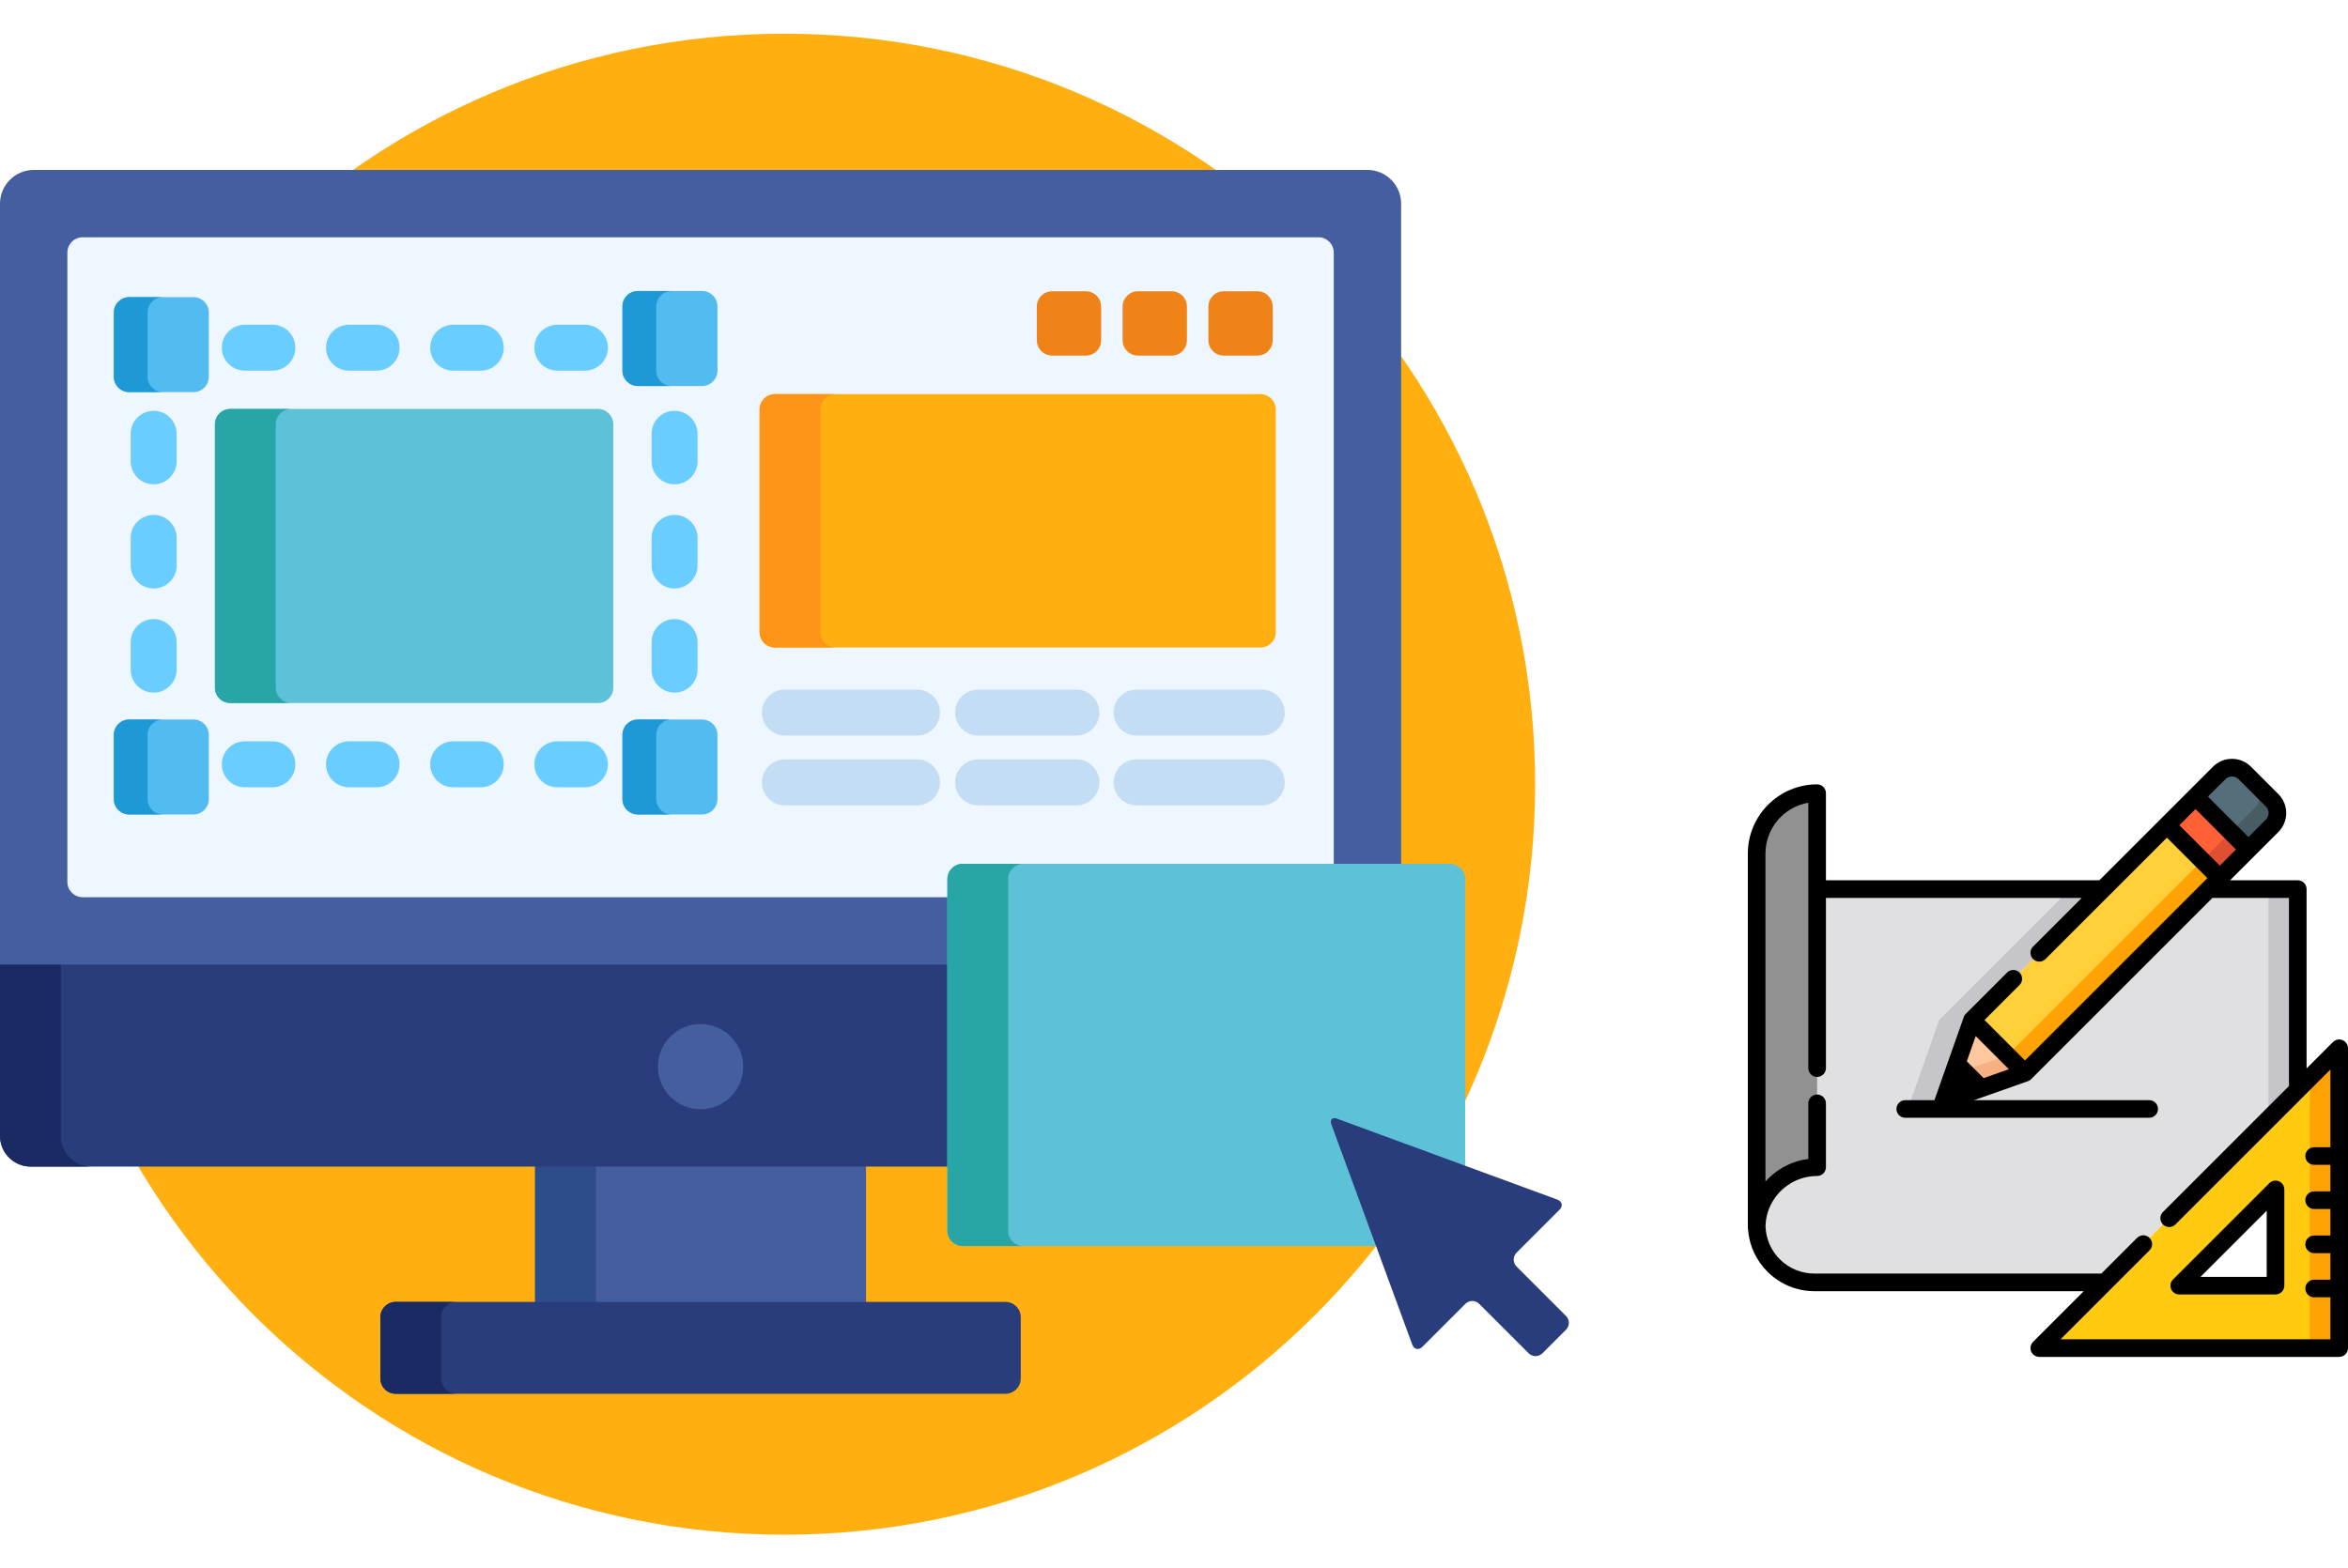 <svg width="223" height="149" viewBox="0 0 223 149" fill="none" xmlns="http://www.w3.org/2000/svg">
<path d="M74.5 145.799C113.877 145.799 145.799 113.877 145.799 74.5C145.799 35.123 113.877 3.201 74.5 3.201C35.123 3.201 3.201 35.123 3.201 74.5C3.201 113.877 35.123 145.799 74.5 145.799Z" fill="#FFAF10"/>
<path d="M82.25 110.536H50.82V123.973H82.25V110.536Z" fill="#445EA0"/>
<path d="M56.594 110.536H50.82V123.973H56.594V110.536Z" fill="#2E4C89"/>
<path d="M96.947 130.957C96.947 131.757 96.292 132.412 95.492 132.412H37.579C36.779 132.412 36.124 131.757 36.124 130.957V125.137C36.124 124.336 36.779 123.682 37.579 123.682H95.492C96.292 123.682 96.947 124.336 96.947 125.137V130.957Z" fill="#293D7C"/>
<path d="M41.898 130.957V125.137C41.898 124.336 42.553 123.682 43.353 123.682H37.579C36.779 123.682 36.124 124.336 36.124 125.137V130.957C36.124 131.757 36.779 132.412 37.579 132.412H43.353C42.553 132.412 41.898 131.757 41.898 130.957Z" fill="#1A2B63"/>
<path d="M0 107.918C0 109.519 1.31 110.829 2.91 110.829H90.266V91.345H0V107.918Z" fill="#293D7C"/>
<path d="M5.774 107.918V91.345H0V107.918C0 109.519 1.31 110.829 2.91 110.829H8.684C7.084 110.829 5.774 109.519 5.774 107.918Z" fill="#1A2B63"/>
<path d="M90.266 83.518C90.266 82.876 90.788 82.354 91.43 82.354H133.071V19.342C133.071 17.583 131.632 16.143 129.873 16.143H3.199C1.439 16.143 0 17.583 0 19.342V91.636H90.266V83.518Z" fill="#445EA0"/>
<path d="M90.266 83.518C90.266 82.876 90.788 82.354 91.43 82.354H126.674V23.996C126.674 23.196 126.019 22.541 125.219 22.541H7.853C7.052 22.541 6.398 23.196 6.398 23.996V83.783C6.398 84.583 7.052 85.238 7.853 85.238H90.266L90.266 83.518Z" fill="#EEF6FF"/>
<path d="M66.535 105.383C68.771 105.383 70.583 103.57 70.583 101.335C70.583 99.099 68.771 97.286 66.535 97.286C64.299 97.286 62.487 99.099 62.487 101.335C62.487 103.57 64.299 105.383 66.535 105.383Z" fill="#445EA0"/>
<path d="M121.168 60.059C121.168 60.859 120.513 61.514 119.712 61.514H73.599C72.799 61.514 72.144 60.859 72.144 60.059V38.897C72.144 38.096 72.799 37.441 73.599 37.441H119.712C120.513 37.441 121.168 38.096 121.168 38.897V60.059Z" fill="#FFAF10"/>
<path d="M77.919 60.059V38.897C77.919 38.096 78.573 37.441 79.374 37.441H73.599C72.799 37.441 72.144 38.096 72.144 38.897V60.059C72.144 60.859 72.799 61.514 73.599 61.514H79.374C78.573 61.514 77.919 60.859 77.919 60.059Z" fill="#FF9518"/>
<path d="M87.091 69.879H74.545C73.339 69.879 72.362 68.902 72.362 67.696C72.362 66.491 73.339 65.514 74.545 65.514H87.091C88.296 65.514 89.274 66.491 89.274 67.696C89.274 68.902 88.296 69.879 87.091 69.879Z" fill="#C3DDF4"/>
<path d="M87.091 76.513H74.545C73.339 76.513 72.362 75.536 72.362 74.33C72.362 73.124 73.339 72.147 74.545 72.147H87.091C88.296 72.147 89.274 73.124 89.274 74.33C89.274 75.536 88.296 76.513 87.091 76.513Z" fill="#C3DDF4"/>
<path d="M102.228 69.879H92.898C91.693 69.879 90.715 68.902 90.715 67.696C90.715 66.491 91.693 65.514 92.898 65.514H102.228C103.433 65.514 104.411 66.491 104.411 67.696C104.411 68.902 103.433 69.879 102.228 69.879Z" fill="#C3DDF4"/>
<path d="M102.228 76.513H92.898C91.693 76.513 90.715 75.536 90.715 74.33C90.715 73.124 91.693 72.147 92.898 72.147H102.228C103.433 72.147 104.411 73.124 104.411 74.33C104.411 75.536 103.433 76.513 102.228 76.513Z" fill="#C3DDF4"/>
<path d="M119.832 69.879H107.948C106.743 69.879 105.766 68.902 105.766 67.696C105.766 66.491 106.743 65.514 107.948 65.514H119.832C121.037 65.514 122.015 66.491 122.015 67.696C122.015 68.902 121.037 69.879 119.832 69.879Z" fill="#C3DDF4"/>
<path d="M119.832 76.513H107.948C106.743 76.513 105.766 75.536 105.766 74.33C105.766 73.124 106.743 72.147 107.948 72.147H119.832C121.037 72.147 122.015 73.124 122.015 74.33C122.015 75.536 121.037 76.513 119.832 76.513Z" fill="#C3DDF4"/>
<path d="M104.581 32.327C104.581 33.127 103.926 33.782 103.126 33.782H99.925C99.125 33.782 98.47 33.127 98.47 32.327V29.126C98.47 28.326 99.125 27.671 99.925 27.671H103.126C103.926 27.671 104.581 28.326 104.581 29.126V32.327Z" fill="#EF8318"/>
<path d="M112.729 32.327C112.729 33.127 112.074 33.782 111.274 33.782H108.073C107.272 33.782 106.618 33.127 106.618 32.327V29.126C106.618 28.326 107.272 27.671 108.073 27.671H111.274C112.074 27.671 112.729 28.326 112.729 29.126V32.327Z" fill="#EF8318"/>
<path d="M120.877 32.327C120.877 33.127 120.222 33.782 119.421 33.782H116.221C115.42 33.782 114.766 33.127 114.766 32.327V29.126C114.766 28.326 115.42 27.671 116.221 27.671H119.421C120.222 27.671 120.877 28.326 120.877 29.126V32.327Z" fill="#EF8318"/>
<path d="M55.554 74.793H52.935C51.73 74.793 50.753 73.816 50.753 72.61C50.753 71.404 51.73 70.427 52.935 70.427H55.554C56.76 70.427 57.737 71.404 57.737 72.61C57.737 73.816 56.76 74.793 55.554 74.793Z" fill="#69CDFF"/>
<path d="M45.66 74.793H43.041C41.835 74.793 40.858 73.816 40.858 72.61C40.858 71.404 41.835 70.427 43.041 70.427H45.66C46.865 70.427 47.842 71.404 47.842 72.61C47.842 73.816 46.865 74.793 45.66 74.793Z" fill="#69CDFF"/>
<path d="M35.765 74.793H33.146C31.94 74.793 30.963 73.816 30.963 72.61C30.963 71.404 31.94 70.427 33.146 70.427H35.765C36.97 70.427 37.948 71.404 37.948 72.61C37.948 73.816 36.971 74.793 35.765 74.793Z" fill="#69CDFF"/>
<path d="M25.87 74.793H23.251C22.046 74.793 21.069 73.816 21.069 72.61C21.069 71.404 22.046 70.427 23.251 70.427H25.87C27.076 70.427 28.053 71.404 28.053 72.61C28.053 73.816 27.076 74.793 25.87 74.793Z" fill="#69CDFF"/>
<path d="M64.067 65.8C62.861 65.8 61.884 64.823 61.884 63.618V60.999C61.884 59.793 62.861 58.816 64.067 58.816C65.272 58.816 66.249 59.793 66.249 60.999V63.618C66.249 64.823 65.272 65.8 64.067 65.8Z" fill="#69CDFF"/>
<path d="M64.067 55.906C62.861 55.906 61.884 54.929 61.884 53.723V51.104C61.884 49.899 62.861 48.922 64.067 48.922C65.272 48.922 66.249 49.899 66.249 51.104V53.723C66.249 54.929 65.272 55.906 64.067 55.906Z" fill="#69CDFF"/>
<path d="M64.067 46.011C62.861 46.011 61.884 45.034 61.884 43.829V41.21C61.884 40.004 62.861 39.027 64.067 39.027C65.272 39.027 66.249 40.004 66.249 41.21V43.829C66.249 45.034 65.272 46.011 64.067 46.011Z" fill="#69CDFF"/>
<path d="M14.594 65.8C13.388 65.8 12.411 64.823 12.411 63.618V60.999C12.411 59.793 13.388 58.816 14.594 58.816C15.799 58.816 16.776 59.793 16.776 60.999V63.618C16.776 64.823 15.799 65.8 14.594 65.8Z" fill="#69CDFF"/>
<path d="M14.594 55.906C13.388 55.906 12.411 54.929 12.411 53.723V51.104C12.411 49.899 13.388 48.922 14.594 48.922C15.799 48.922 16.776 49.899 16.776 51.104V53.723C16.776 54.929 15.799 55.906 14.594 55.906Z" fill="#69CDFF"/>
<path d="M14.594 46.011C13.388 46.011 12.411 45.034 12.411 43.829V41.21C12.411 40.004 13.388 39.027 14.594 39.027C15.799 39.027 16.776 40.004 16.776 41.21V43.829C16.776 45.034 15.799 46.011 14.594 46.011Z" fill="#69CDFF"/>
<path d="M55.554 35.214H52.935C51.73 35.214 50.753 34.237 50.753 33.032C50.753 31.826 51.73 30.849 52.935 30.849H55.554C56.76 30.849 57.737 31.826 57.737 33.032C57.737 34.237 56.76 35.214 55.554 35.214Z" fill="#69CDFF"/>
<path d="M45.66 35.214H43.041C41.835 35.214 40.858 34.237 40.858 33.032C40.858 31.826 41.835 30.849 43.041 30.849H45.66C46.865 30.849 47.842 31.826 47.842 33.032C47.842 34.237 46.865 35.214 45.66 35.214Z" fill="#69CDFF"/>
<path d="M35.765 35.214H33.146C31.94 35.214 30.963 34.237 30.963 33.032C30.963 31.826 31.94 30.849 33.146 30.849H35.765C36.97 30.849 37.948 31.826 37.948 33.032C37.948 34.237 36.971 35.214 35.765 35.214Z" fill="#69CDFF"/>
<path d="M25.87 35.214H23.251C22.046 35.214 21.069 34.237 21.069 33.032C21.069 31.826 22.046 30.849 23.251 30.849H25.87C27.076 30.849 28.053 31.826 28.053 33.032C28.053 34.237 27.076 35.214 25.87 35.214Z" fill="#69CDFF"/>
<path d="M58.246 65.335C58.246 66.135 57.591 66.79 56.791 66.79H21.869C21.069 66.79 20.414 66.135 20.414 65.335V40.307C20.414 39.507 21.069 38.852 21.869 38.852H56.791C57.591 38.852 58.246 39.507 58.246 40.307V65.335Z" fill="#5DC1D8"/>
<path d="M26.189 65.335V40.307C26.189 39.507 26.843 38.852 27.644 38.852H21.869C21.069 38.852 20.414 39.507 20.414 40.307V65.335C20.414 66.135 21.069 66.79 21.869 66.79H27.644C26.843 66.79 26.189 66.135 26.189 65.335Z" fill="#28A5A5"/>
<path d="M68.14 35.215C68.14 36.016 67.485 36.671 66.685 36.671H60.574C59.773 36.671 59.118 36.016 59.118 35.215V29.104C59.118 28.304 59.773 27.649 60.574 27.649H66.685C67.485 27.649 68.14 28.304 68.14 29.104V35.215Z" fill="#52BBEF"/>
<path d="M19.831 35.797C19.831 36.598 19.177 37.253 18.376 37.253H12.265C11.465 37.253 10.81 36.598 10.81 35.797V29.686C10.81 28.886 11.465 28.231 12.265 28.231H18.376C19.177 28.231 19.831 28.886 19.831 29.686V35.797Z" fill="#52BBEF"/>
<path d="M68.14 75.921C68.14 76.721 67.485 77.376 66.685 77.376H60.574C59.773 77.376 59.118 76.721 59.118 75.921V69.81C59.118 69.009 59.773 68.355 60.574 68.355H66.685C67.485 68.355 68.14 69.009 68.14 69.81V75.921Z" fill="#52BBEF"/>
<path d="M19.831 75.921C19.831 76.721 19.177 77.376 18.376 77.376H12.265C11.465 77.376 10.81 76.721 10.81 75.921V69.81C10.81 69.009 11.465 68.355 12.265 68.355H18.376C19.177 68.355 19.831 69.009 19.831 69.81V75.921Z" fill="#52BBEF"/>
<path d="M62.326 35.215V29.104C62.326 28.304 62.981 27.649 63.781 27.649H60.574C59.773 27.649 59.118 28.304 59.118 29.104V35.215C59.118 36.016 59.773 36.671 60.574 36.671H63.781C62.981 36.671 62.326 36.016 62.326 35.215Z" fill="#1E99D6"/>
<path d="M14.017 35.797V29.686C14.017 28.886 14.672 28.231 15.472 28.231H12.265C11.465 28.231 10.81 28.886 10.81 29.686V35.797C10.81 36.598 11.465 37.253 12.265 37.253H15.472C14.672 37.253 14.017 36.598 14.017 35.797Z" fill="#1E99D6"/>
<path d="M62.326 75.921V69.81C62.326 69.009 62.981 68.355 63.781 68.355H60.574C59.773 68.355 59.118 69.009 59.118 69.81V75.921C59.118 76.721 59.773 77.376 60.574 77.376H63.781C62.981 77.376 62.326 76.721 62.326 75.921Z" fill="#1E99D6"/>
<path d="M14.017 75.921V69.81C14.017 69.009 14.672 68.355 15.472 68.355H12.265C11.465 68.355 10.81 69.009 10.81 69.81V75.921C10.81 76.721 11.465 77.376 12.265 77.376H15.472C14.672 77.376 14.017 76.721 14.017 75.921Z" fill="#1E99D6"/>
<path d="M126.725 106.737C126.68 106.614 126.683 106.544 126.69 106.521C126.69 106.521 126.708 106.52 126.724 106.52C126.758 106.52 126.816 106.526 126.903 106.559L139.156 111.059V83.518C139.156 82.718 138.501 82.063 137.701 82.063H91.43C90.629 82.063 89.975 82.718 89.975 83.518V116.927C89.975 117.727 90.629 118.382 91.43 118.382H131.002L126.725 106.737Z" fill="#5DC1D8"/>
<path d="M95.749 116.926V83.518C95.749 82.717 96.404 82.063 97.204 82.063H91.43C90.629 82.063 89.975 82.717 89.975 83.518V116.926C89.975 117.727 90.629 118.381 91.43 118.381H97.204C96.404 118.381 95.749 117.727 95.749 116.926Z" fill="#28A5A5"/>
<path d="M127.004 106.285C126.524 106.109 126.276 106.357 126.452 106.837L134.124 127.727C134.301 128.206 134.74 128.303 135.101 127.942L139.175 123.868C139.536 123.507 140.127 123.507 140.489 123.868L145.182 128.563C145.543 128.924 146.134 128.924 146.496 128.563L148.729 126.329C149.09 125.968 149.09 125.377 148.729 125.016L144.035 120.322C143.674 119.961 143.674 119.37 144.035 119.008L148.108 114.935C148.47 114.574 148.373 114.134 147.893 113.958L127.004 106.285Z" fill="#293D7C"/>
<g clip-path="url(#clip0)">
<path d="M166.84 84.465C166.84 84.465 166.921 113.377 166.84 116.479C166.921 119.447 169.35 121.829 172.338 121.829H199.923L218.229 103.522V84.465H166.84Z" fill="#E0E0E2"/>
<path d="M193.68 128.072H222.163V99.588L193.68 128.072ZM216.115 122.141H206.972L216.115 112.998V122.141Z" fill="#FFCA10"/>
<path d="M219.375 102.377V128.072H222.163V99.588L219.375 102.377Z" fill="#FFA304"/>
<path d="M215.793 76.03L213.193 73.43C212.523 72.76 211.438 72.76 210.768 73.43L208.519 75.679L213.543 80.704L215.793 78.454C216.462 77.785 216.462 76.7 215.793 76.03Z" fill="#546F7A"/>
<path d="M215.793 76.03L214.118 74.355C214.787 75.025 214.787 76.11 214.118 76.78L211.868 79.029L213.543 80.704L215.793 78.454C216.462 77.785 216.462 76.7 215.793 76.03Z" fill="#475D63"/>
<path d="M213.542 80.703L208.518 75.679L205.8 78.397L210.824 83.421L213.542 80.703Z" fill="#FF6137"/>
<path d="M213.543 80.703L211.869 79.028L209.151 81.747L210.825 83.421L213.543 80.703Z" fill="#E04F32"/>
<path d="M184.555 104.668L192.312 101.929L187.293 96.91L184.555 104.668Z" fill="#FFC89F"/>
<path d="M190.643 100.26L185.465 102.088L184.555 104.668L192.312 101.929L190.643 100.26Z" fill="#F7B081"/>
<path d="M192.32 101.927L210.824 83.423L205.8 78.399L187.296 96.903L192.32 101.927Z" fill="#FFD039"/>
<path d="M192.32 101.927L210.824 83.423L209.151 81.75L190.647 100.254L192.32 101.927Z" fill="#FFA304"/>
<path d="M172.58 110.887V75.352C169.408 75.352 166.837 77.924 166.837 81.096V116.63C166.837 113.458 169.408 110.887 172.58 110.887Z" fill="#919191"/>
<path d="M181.431 104.668H184.555L187.296 96.902L199.733 84.465H196.61L184.173 96.902L181.431 104.668Z" fill="#C6C5CA"/>
<path d="M215.441 84.465V106.311L218.23 103.522V84.465H215.441Z" fill="#C6C5CA"/>
<path d="M184.555 104.668L188.175 103.39L185.833 101.048L184.555 104.668Z" fill="#3C5156"/>
<path d="M216.436 112.225C216.123 112.096 215.763 112.167 215.524 112.407L206.381 121.55C206.142 121.789 206.07 122.149 206.2 122.461C206.329 122.774 206.634 122.978 206.973 122.978H216.115C216.578 122.978 216.952 122.603 216.952 122.141V112.998C216.952 112.66 216.748 112.355 216.436 112.225ZM215.279 121.305H208.992L215.279 115.018L215.279 121.305Z" fill="black"/>
<path d="M222.484 98.815C222.171 98.686 221.811 98.757 221.572 98.997L219.066 101.502V84.466C219.066 84.003 218.692 83.629 218.23 83.629H211.801L214.135 81.296C214.135 81.295 214.135 81.295 214.136 81.294L216.384 79.046C216.866 78.564 217.131 77.923 217.131 77.242C217.131 76.561 216.866 75.92 216.384 75.438L213.784 72.838C213.303 72.357 212.662 72.091 211.98 72.091C211.299 72.091 210.658 72.357 210.177 72.838L207.927 75.088L205.209 77.806L199.386 83.629H173.417V75.352C173.417 74.89 173.042 74.516 172.58 74.516C168.952 74.516 166 77.467 166 81.096V116.63C166 116.692 166.007 116.752 166.02 116.81C166.135 118.35 166.801 119.78 167.915 120.866C169.105 122.026 170.675 122.666 172.338 122.666H197.903L193.088 127.48C192.849 127.72 192.777 128.08 192.907 128.392C193.036 128.705 193.341 128.909 193.68 128.909H222.163C222.625 128.909 223 128.534 223 128.072V99.588C223 99.25 222.796 98.945 222.484 98.815ZM208.519 76.863L212.36 80.704L210.825 82.239L206.984 78.398L208.519 76.863ZM211.36 74.022C211.702 73.679 212.259 73.679 212.601 74.022L215.201 76.622C215.543 76.964 215.543 77.521 215.201 77.863L213.543 79.521L209.702 75.68L211.36 74.022ZM195.699 127.235L200.513 122.422C200.513 122.421 200.514 122.421 200.514 122.421L202.654 120.281L204.15 118.785C204.477 118.458 204.477 117.928 204.15 117.602C204.112 117.564 204.072 117.532 204.03 117.503C203.704 117.28 203.256 117.313 202.967 117.602L199.576 120.992H172.338C169.8 120.992 167.758 119.011 167.677 116.479C167.682 116.32 167.694 116.162 167.714 116.006C167.714 116.005 167.714 116.004 167.715 116.003C167.724 115.929 167.735 115.856 167.748 115.782C167.749 115.774 167.751 115.766 167.752 115.757C167.764 115.692 167.777 115.627 167.792 115.562C167.796 115.544 167.8 115.526 167.804 115.508C167.817 115.453 167.83 115.399 167.845 115.345C167.853 115.316 167.862 115.286 167.87 115.257C167.882 115.215 167.895 115.172 167.909 115.13C167.922 115.088 167.936 115.047 167.951 115.005C167.961 114.976 167.971 114.947 167.982 114.918C168.002 114.864 168.024 114.809 168.046 114.756C168.053 114.74 168.059 114.724 168.065 114.709C168.094 114.642 168.124 114.576 168.155 114.511C168.156 114.508 168.158 114.505 168.159 114.502C168.813 113.148 170.072 112.139 171.582 111.825C171.587 111.824 171.591 111.823 171.595 111.823C171.664 111.808 171.734 111.796 171.805 111.785C171.816 111.783 171.828 111.781 171.84 111.779C171.903 111.769 171.968 111.762 172.032 111.755C172.05 111.753 172.068 111.75 172.086 111.748C172.148 111.742 172.211 111.738 172.273 111.734C172.293 111.733 172.313 111.73 172.333 111.729C172.415 111.725 172.497 111.723 172.58 111.723C173.042 111.723 173.417 111.349 173.417 110.887V104.82C173.417 104.358 173.042 103.984 172.58 103.984C172.118 103.984 171.743 104.358 171.743 104.82V110.103C170.331 110.281 169.019 110.911 167.985 111.921C167.877 112.027 167.773 112.138 167.673 112.25V81.096C167.673 78.675 169.435 76.658 171.743 76.26V84.466V101.474V101.474C171.743 101.936 172.118 102.311 172.58 102.311C173.042 102.311 173.417 101.936 173.417 101.474V101.474V85.302H197.713L193.088 89.927C192.761 90.254 192.761 90.784 193.088 91.11C193.415 91.437 193.944 91.437 194.271 91.11L200.324 85.057C200.325 85.057 200.325 85.057 200.325 85.057L205.801 79.581L209.642 83.422L209.191 83.873C209.191 83.873 209.19 83.874 209.19 83.874L192.321 100.744L188.479 96.902L191.804 93.577C192.131 93.25 192.131 92.721 191.804 92.394C191.478 92.067 190.948 92.067 190.621 92.394L186.705 96.311C186.684 96.332 186.664 96.354 186.646 96.376C186.639 96.384 186.634 96.392 186.628 96.4C186.616 96.416 186.605 96.432 186.594 96.448C186.588 96.458 186.582 96.467 186.577 96.477C186.567 96.493 186.558 96.509 186.55 96.525C186.545 96.535 186.54 96.546 186.535 96.557C186.528 96.573 186.521 96.59 186.515 96.606C186.512 96.612 186.509 96.618 186.507 96.624L184.877 101.241L183.766 104.389C183.751 104.431 183.741 104.474 183.733 104.517H180.951C180.489 104.517 180.114 104.891 180.114 105.353C180.114 105.815 180.489 106.19 180.951 106.19H204.12C204.582 106.19 204.956 105.815 204.956 105.353C204.956 104.891 204.582 104.517 204.12 104.517H187.497L192.599 102.716C192.603 102.714 192.607 102.712 192.611 102.71C192.631 102.703 192.651 102.695 192.67 102.686C192.678 102.682 192.685 102.679 192.693 102.675C192.713 102.665 192.732 102.654 192.752 102.643C192.758 102.639 192.765 102.635 192.771 102.631C192.791 102.619 192.81 102.604 192.83 102.589C192.834 102.586 192.839 102.583 192.844 102.579C192.867 102.56 192.89 102.54 192.912 102.518L210.128 85.302H217.393V103.175L205.425 115.143C205.099 115.47 205.099 116 205.425 116.326C205.446 116.347 205.467 116.366 205.489 116.384C205.642 116.509 205.83 116.571 206.017 116.571C206.204 116.571 206.392 116.509 206.545 116.384C206.567 116.366 206.588 116.347 206.609 116.326L218.821 104.114C218.822 104.113 218.822 104.113 218.822 104.113L221.327 101.608V108.989H219.783C219.321 108.989 218.947 109.364 218.947 109.826C218.947 110.288 219.321 110.662 219.783 110.662H221.327V113.184H219.783C219.321 113.184 218.947 113.558 218.947 114.02C218.947 114.482 219.321 114.857 219.783 114.857H221.327V117.378H219.783C219.321 117.378 218.947 117.752 218.947 118.214C218.947 118.677 219.321 119.051 219.783 119.051H221.327V121.572H219.783C219.321 121.572 218.947 121.947 218.947 122.409C218.947 122.871 219.321 123.246 219.783 123.246H221.327V127.236L195.699 127.235ZM188.394 102.425L186.797 100.829L187.643 98.432L190.79 101.579L188.394 102.425Z" fill="black"/>
</g>
<defs>
<clipPath id="clip0">
<rect width="57" height="57" fill="white" transform="translate(166 72)"/>
</clipPath>
</defs>
</svg>
